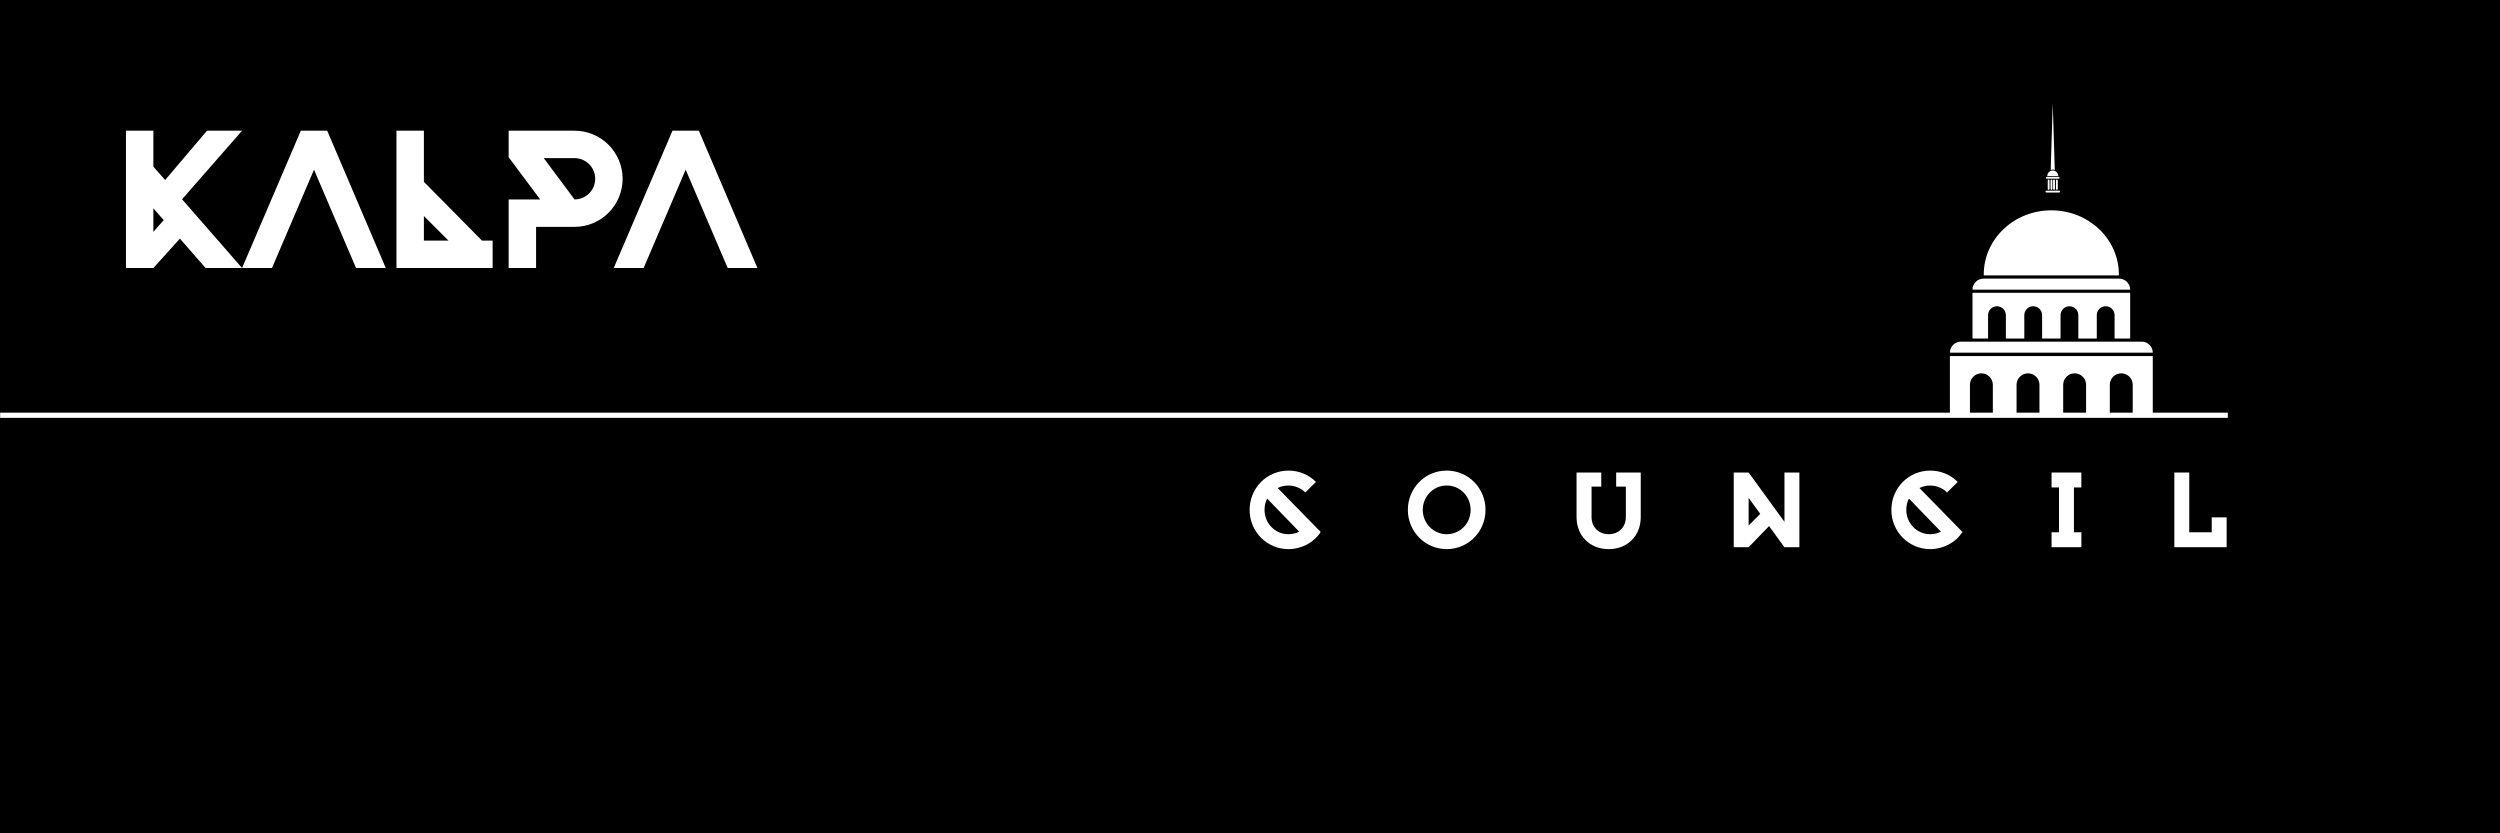 <?xml version="1.0" encoding="UTF-8" standalone="no"?>
<!DOCTYPE svg PUBLIC "-//W3C//DTD SVG 1.1//EN" "http://www.w3.org/Graphics/SVG/1.1/DTD/svg11.dtd">
<svg width="100%" height="100%" viewBox="0 0 1500 500" version="1.1" xmlns="http://www.w3.org/2000/svg" xmlns:xlink="http://www.w3.org/1999/xlink" xml:space="preserve" xmlns:serif="http://www.serif.com/" style="fill-rule:evenodd;clip-rule:evenodd;stroke-linejoin:round;stroke-miterlimit:2;">
    <rect x="0" y="0" width="1500" height="500"/>
    <g transform="matrix(0.807,0,0,0.807,148.245,-12.245)">
        <path d="M766.267,378.016L798.235,410.704C793.051,418.696 783.907,423.448 774.259,423.448C758.347,423.448 745.387,410.56 745.387,394.288C745.387,377.944 758.275,365.056 774.259,365.056C782.035,365.056 789.235,368.008 794.707,373.48L786.787,381.328C783.979,378.52 780.595,376.936 776.995,376.36C773.395,375.784 769.507,376.36 766.267,378.016ZM774.259,412.36C777.067,412.36 779.731,411.712 782.251,410.488L758.419,385.864C757.123,388.312 756.475,391.336 756.475,394.288C756.475,404.152 764.251,412.36 774.259,412.36Z" style="fill:white;fill-rule:nonzero;"/>
        <path d="M891.907,423.448C875.923,423.448 863.035,410.416 863.035,394.288C863.035,378.232 875.635,365.056 891.907,365.056C907.963,365.056 920.779,378.016 920.779,394.288C920.779,410.272 908.107,423.448 891.907,423.448ZM891.907,376.144C882.115,376.144 874.123,384.208 874.123,394.288C874.123,404.368 882.187,412.36 891.907,412.36C901.483,412.36 909.691,404.728 909.691,394.288C909.691,384.064 901.771,376.144 891.907,376.144Z" style="fill:white;fill-rule:nonzero;"/>
        <path d="M1012.36,423.448C998.395,423.448 988.459,413.584 988.459,399.616L988.459,366.496L1006.82,366.496L1006.82,376.936L999.619,376.936L999.619,399.616C999.619,407.104 1004.88,412.36 1012.36,412.36C1019.85,412.36 1025.11,407.104 1025.11,399.616L1025.11,376.936L1017.91,376.936L1017.91,366.496L1036.19,366.496L1036.19,399.616C1036.19,413.584 1026.33,423.448 1012.36,423.448Z" style="fill:white;fill-rule:nonzero;"/>
        <path d="M1154.13,422.008L1142.97,422.008L1131.6,406.312L1116.4,422.008L1105.32,422.008L1105.32,366.496L1116.4,366.496L1143.04,403.144L1143.04,366.496L1154.13,366.496L1154.13,422.008ZM1116.4,385.36L1116.4,405.88L1125.04,397.24L1116.4,385.36Z" style="fill:white;fill-rule:nonzero;"/>
        <path d="M1243.41,378.016L1275.38,410.704C1270.19,418.696 1261.05,423.448 1251.4,423.448C1235.49,423.448 1222.53,410.56 1222.53,394.288C1222.53,377.944 1235.42,365.056 1251.4,365.056C1259.18,365.056 1266.38,368.008 1271.85,373.48L1263.93,381.328C1261.12,378.52 1257.74,376.936 1254.14,376.36C1250.54,375.784 1246.65,376.36 1243.41,378.016ZM1251.4,412.36C1254.21,412.36 1256.88,411.712 1259.39,410.488L1235.56,385.864C1234.27,388.312 1233.62,391.336 1233.62,394.288C1233.62,404.152 1241.39,412.36 1251.4,412.36Z" style="fill:white;fill-rule:nonzero;"/>
        <path d="M1363.8,377.584L1358.25,377.584L1358.25,410.92L1363.8,410.92L1363.8,422.008L1341.62,422.008L1341.62,410.92L1347.16,410.92L1347.16,377.584L1341.62,377.584L1341.62,366.496L1363.8,366.496L1363.8,377.584Z" style="fill:white;fill-rule:nonzero;"/>
        <path d="M1471.8,422.008L1432.91,422.008L1432.91,366.496L1444,366.496L1444,410.92L1460.71,410.92L1460.71,399.832L1471.8,399.832L1471.8,422.008Z" style="fill:white;fill-rule:nonzero;"/>
    </g>
    <g transform="matrix(0.177,0,0,0.177,1045.1,-7.122)">
        <path d="M705.254,1247.18L705.254,1446.43L773.21,1446.43L773.21,1344.63C773.21,1323.18 790.592,1305.8 812.033,1305.8C833.474,1305.8 850.855,1323.18 850.855,1344.63L850.855,1446.43L931.269,1446.43L931.269,1344.63C931.269,1323.18 948.65,1305.8 970.091,1305.8C991.533,1305.8 1008.91,1323.18 1008.91,1344.63L1008.91,1446.43L1089.33,1446.43L1089.33,1344.63C1089.33,1323.18 1106.71,1305.8 1128.15,1305.8C1149.59,1305.8 1166.97,1323.18 1166.97,1344.63L1166.97,1446.43L1247.39,1446.43L1247.39,1344.63C1247.39,1323.18 1264.77,1305.8 1286.21,1305.8C1307.65,1305.8 1325.03,1323.18 1325.03,1344.63L1325.03,1446.43L1392.99,1446.43L1392.99,1247.18L705.254,1247.18Z" style="fill:white;fill-rule:nonzero;"/>
    </g>
    <g transform="matrix(0.177,0,0,0.177,1045.1,-7.122)">
        <path d="M781.871,1032.84L781.871,1187.69L834.686,1187.69L834.686,1108.57C834.686,1091.91 848.194,1078.4 864.858,1078.4C881.522,1078.4 895.031,1091.91 895.031,1108.57L895.031,1187.69L957.527,1187.69L957.527,1108.57C957.527,1091.91 971.036,1078.4 987.7,1078.4C1004.36,1078.4 1017.87,1091.91 1017.87,1108.57L1017.87,1187.69L1080.37,1187.69L1080.37,1108.57C1080.37,1091.91 1093.88,1078.4 1110.54,1078.4C1127.21,1078.4 1140.71,1091.91 1140.71,1108.57L1140.71,1187.69L1203.21,1187.69L1203.21,1108.57C1203.21,1091.91 1216.72,1078.4 1233.38,1078.4C1250.05,1078.4 1263.56,1091.91 1263.56,1108.57L1263.56,1187.69L1316.37,1187.69L1316.37,1032.84L781.871,1032.84Z" style="fill:white;fill-rule:nonzero;"/>
    </g>
    <g transform="matrix(0.177,0,0,0.177,1045.1,-7.122)">
        <path d="M1392.99,1235.81L705.254,1235.81C705.254,1215.12 722.031,1198.34 742.726,1198.34L1355.52,1198.34C1376.21,1198.34 1392.99,1215.12 1392.99,1235.81Z" style="fill:white;fill-rule:nonzero;"/>
    </g>
    <g transform="matrix(0.177,0,0,0.177,1045.1,-7.122)">
        <path d="M1316.37,1022.19L781.871,1022.19C781.871,1001.5 798.647,984.722 819.342,984.722L1278.9,984.722C1299.59,984.722 1316.37,1001.5 1316.37,1022.19Z" style="fill:white;fill-rule:nonzero;"/>
    </g>
    <g transform="matrix(0.177,0,0,0.177,1045.1,-7.122)">
        <path d="M1278.09,973.793C1278.1,972.72 1278.13,971.648 1278.13,970.57C1278.13,850.527 1175.6,753.212 1049.12,753.212C922.642,753.212 820.11,850.527 820.11,970.57C820.11,971.648 820.137,972.72 820.153,973.793L1278.09,973.793Z" style="fill:white;fill-rule:nonzero;"/>
    </g>
    <g transform="matrix(0.177,0,0,0.177,1045.1,-7.122)">
        <path d="M1075.63,692.849L1032.31,692.849C1030.58,692.849 1029.19,691.451 1029.19,689.727C1029.19,688.002 1030.58,686.604 1032.31,686.604L1075.63,686.604C1077.35,686.604 1078.75,688.002 1078.75,689.727C1078.75,691.451 1077.35,692.849 1075.63,692.849Z" style="fill:white;fill-rule:nonzero;"/>
    </g>
    <g transform="matrix(0.177,0,0,0.177,1045.1,-7.122)">
        <path d="M1074.17,645.836L1033.77,645.836C1032.1,645.836 1030.75,644.482 1030.75,642.813L1030.75,642.614C1030.75,640.944 1032.1,639.591 1033.77,639.591L1074.17,639.591C1075.84,639.591 1077.19,640.944 1077.19,642.614L1077.19,642.813C1077.19,644.482 1075.84,645.836 1074.17,645.836Z" style="fill:white;fill-rule:nonzero;"/>
    </g>
    <g transform="matrix(0.177,0,0,0.177,1045.1,-7.122)">
        <path d="M1043.17,651.78L1043.17,680.66C1043.17,682.384 1041.77,683.782 1040.05,683.782C1038.33,683.782 1036.93,682.384 1036.93,680.66L1036.93,651.78C1036.93,650.056 1038.33,648.658 1040.05,648.658C1041.77,648.658 1043.17,650.056 1043.17,651.78Z" style="fill:white;fill-rule:nonzero;"/>
    </g>
    <g transform="matrix(0.177,0,0,0.177,1045.1,-7.122)">
        <path d="M1061.39,651.78L1061.39,680.66C1061.39,682.384 1059.99,683.782 1058.26,683.782C1056.54,683.782 1055.14,682.384 1055.14,680.66L1055.14,651.78C1055.14,650.056 1056.54,648.658 1058.26,648.658C1059.99,648.658 1061.39,650.056 1061.39,651.78Z" style="fill:white;fill-rule:nonzero;"/>
    </g>
    <g transform="matrix(0.177,0,0,0.177,1045.1,-7.122)">
        <path d="M1052.67,651.78L1052.67,680.66C1052.67,682.384 1051.27,683.782 1049.55,683.782C1047.82,683.782 1046.42,682.384 1046.42,680.66L1046.42,651.78C1046.42,650.056 1047.82,648.658 1049.55,648.658C1051.27,648.658 1052.67,650.056 1052.67,651.78Z" style="fill:white;fill-rule:nonzero;"/>
    </g>
    <g transform="matrix(0.177,0,0,0.177,1045.1,-7.122)">
        <path d="M1071.01,651.78L1071.01,680.66C1071.01,682.384 1069.61,683.782 1067.89,683.782C1066.17,683.782 1064.77,682.384 1064.77,680.66L1064.77,651.78C1064.77,650.056 1066.17,648.658 1067.89,648.658C1069.61,648.658 1071.01,650.056 1071.01,651.78Z" style="fill:white;fill-rule:nonzero;"/>
    </g>
    <g transform="matrix(0.177,0,0,0.177,1045.1,-7.122)">
        <path d="M1053.97,618.234C1043.73,618.234 1035.44,626.532 1035.44,636.769L1072.5,636.769C1072.5,626.532 1064.21,618.234 1053.97,618.234Z" style="fill:white;fill-rule:nonzero;"/>
    </g>
    <g transform="matrix(0.177,0,0,0.177,1045.1,-7.122)">
        <path d="M1053.97,615.112C1056.42,615.112 1058.75,615.591 1060.89,616.454L1053.97,391.483L1047.04,616.454C1049.19,615.591 1051.52,615.112 1053.97,615.112Z" style="fill:white;fill-rule:nonzero;"/>
    </g>
    <g transform="matrix(0.156,0,0,0.156,1060.04,23.516)">
        <path d="M1049.12,745.905C1058.35,745.905 1067.44,746.438 1076.38,747.445L1076.38,695.202L1031.56,695.202L1031.56,746.536C1037.35,746.119 1043.21,745.905 1049.12,745.905Z" style="fill:white;fill-rule:nonzero;"/>
    </g>
    <g transform="matrix(1.321,0,0,0.156,-720.986,23.516)">
        <rect x="545.854" y="1436.43" width="1011.81" height="20" style="fill:white;fill-rule:nonzero;"/>
    </g>
    <g transform="matrix(0.371,0,0,0.371,-57.417,213.93)">
        <path d="M546.248,-365.257L449.192,-254.377L546.248,-143.209L487.208,-143.209L445.736,-190.729L402.824,-143.209L358.472,-143.209L358.472,-365.257L402.824,-365.257L402.824,-307.081L421.832,-285.481L489.512,-365.257L546.248,-365.257ZM402.824,-239.689L402.824,-201.673L419.528,-220.681L402.824,-239.689Z" style="fill:white;fill-rule:nonzero;"/>
        <path d="M730.568,-143.209L662.6,-302.185L594.632,-143.209L546.248,-143.209L641.288,-365.257L683.912,-365.257L778.664,-143.209L730.568,-143.209Z" style="fill:white;fill-rule:nonzero;"/>
        <path d="M840.296,-282.601L934.184,-187.561L951.464,-187.561L951.464,-143.209L795.944,-143.209L795.944,-365.257L840.296,-365.257L840.296,-282.601ZM880.04,-187.561L840.296,-227.305L840.296,-187.561L880.04,-187.561Z" style="fill:white;fill-rule:nonzero;"/>
        <path d="M1021.74,-209.737L1021.74,-143.209L977.384,-143.209L977.384,-254.089L1028.36,-254.089L977.384,-322.345L977.384,-365.257L1083.94,-365.257C1126.86,-365.257 1161.7,-330.409 1161.7,-287.497C1161.7,-244.585 1126.86,-209.737 1083.94,-209.737L1021.74,-209.737ZM1083.94,-320.905L1034.12,-320.905L1083.94,-254.089C1102.38,-254.089 1117.35,-269.065 1117.35,-287.497C1117.35,-305.929 1102.38,-320.905 1083.94,-320.905Z" style="fill:white;fill-rule:nonzero;"/>
        <path d="M1331.62,-143.209L1263.66,-302.185L1195.69,-143.209L1147.3,-143.209L1242.34,-365.257L1284.97,-365.257L1379.72,-143.209L1331.62,-143.209Z" style="fill:white;fill-rule:nonzero;"/>
    </g>
</svg>
